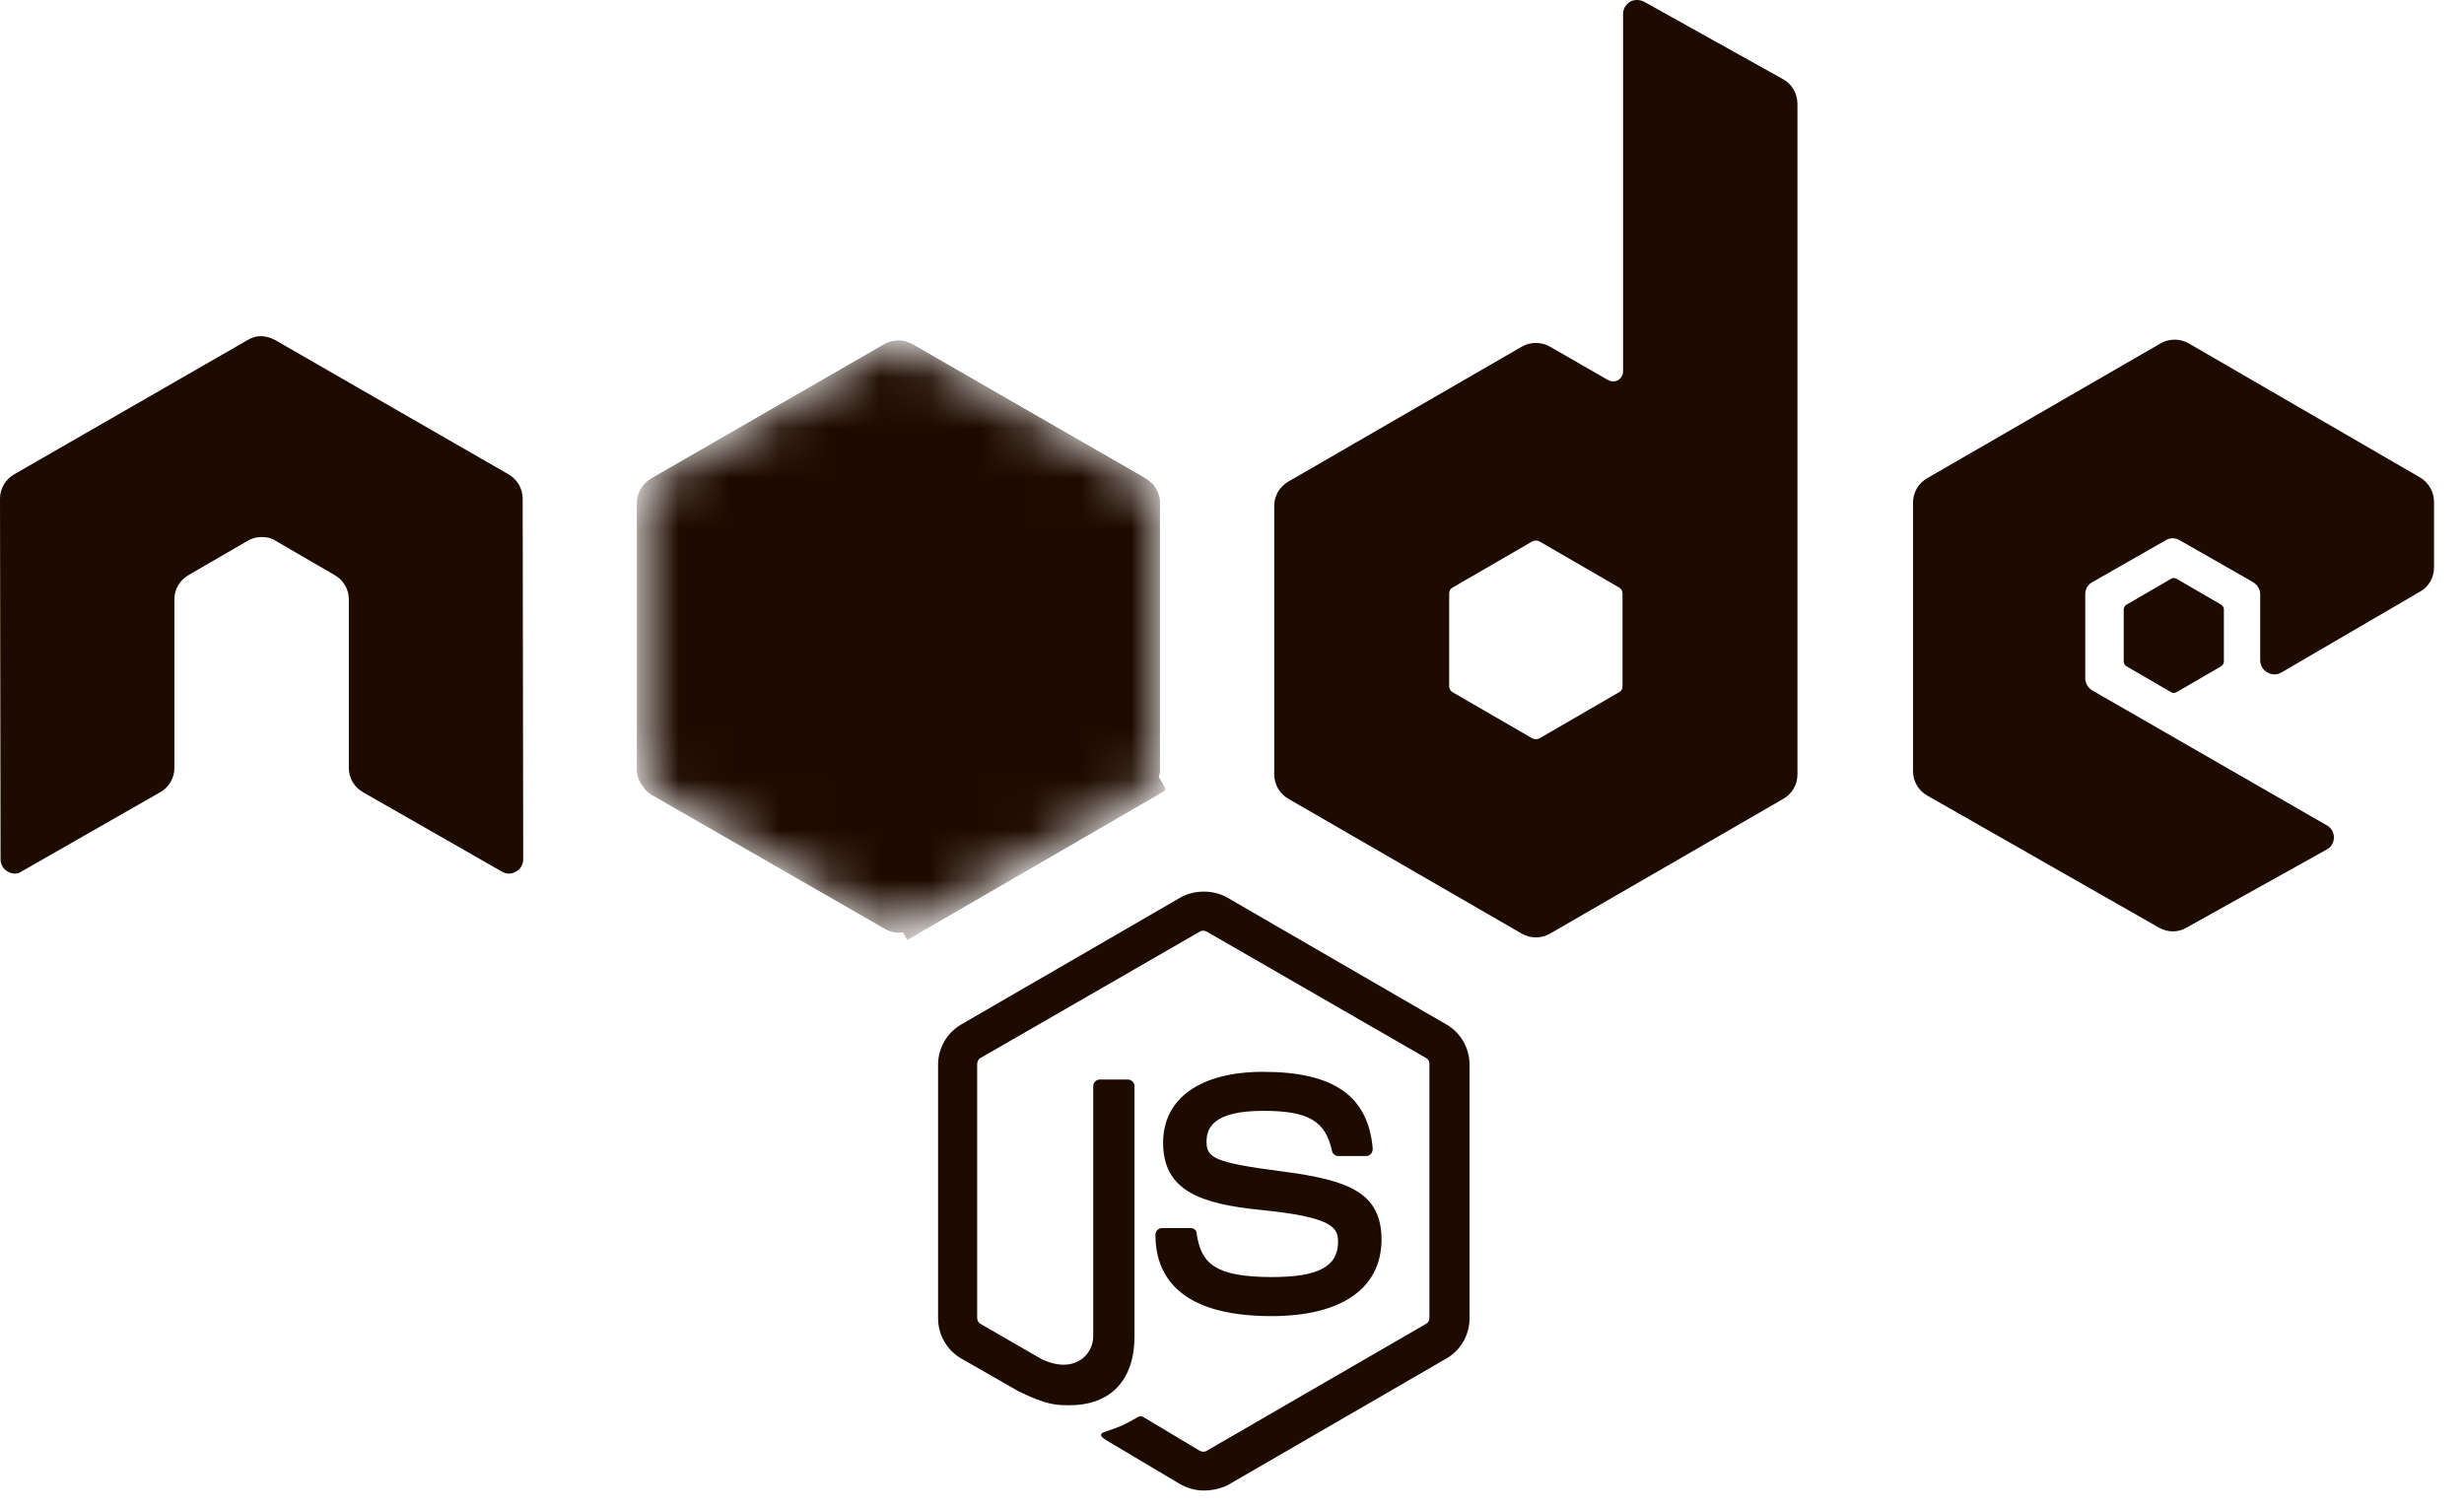 <svg width="49" height="30" viewBox="0 0 49 30" fill="none" xmlns="http://www.w3.org/2000/svg">
<path d="M23.94 29.64C23.776 29.64 23.622 29.596 23.48 29.52L22.025 28.655C21.806 28.535 21.916 28.491 21.981 28.469C22.276 28.371 22.331 28.349 22.638 28.174C22.671 28.152 22.714 28.163 22.747 28.185L23.863 28.852C23.907 28.874 23.962 28.874 23.994 28.852L28.36 26.325C28.404 26.303 28.426 26.259 28.426 26.204V21.161C28.426 21.106 28.404 21.062 28.36 21.04L23.994 18.524C23.951 18.502 23.896 18.502 23.863 18.524L19.497 21.04C19.454 21.062 19.432 21.117 19.432 21.16V26.204C19.432 26.248 19.454 26.303 19.497 26.325L20.69 27.014C21.336 27.342 21.74 26.959 21.74 26.576V21.598C21.74 21.533 21.795 21.467 21.872 21.467H22.43C22.495 21.467 22.561 21.522 22.561 21.598V26.576C22.561 27.441 22.09 27.944 21.27 27.944C21.018 27.944 20.821 27.944 20.263 27.671L19.114 27.014C18.83 26.85 18.655 26.544 18.655 26.215V21.172C18.655 20.843 18.83 20.537 19.114 20.373L23.48 17.845C23.754 17.692 24.126 17.692 24.399 17.845L28.765 20.373C29.049 20.537 29.224 20.843 29.224 21.172V26.215C29.224 26.544 29.049 26.85 28.765 27.014L24.399 29.542C24.257 29.607 24.093 29.64 23.94 29.64H23.94ZM25.285 26.172C23.371 26.172 22.977 25.296 22.977 24.552C22.977 24.487 23.032 24.421 23.108 24.421H23.677C23.743 24.421 23.797 24.465 23.797 24.53C23.885 25.11 24.137 25.395 25.296 25.395C26.215 25.395 26.609 25.187 26.609 24.695C26.609 24.41 26.5 24.202 25.067 24.06C23.874 23.94 23.13 23.677 23.13 22.725C23.13 21.839 23.874 21.314 25.121 21.314C26.522 21.314 27.211 21.795 27.299 22.845C27.299 22.878 27.288 22.911 27.266 22.944C27.244 22.966 27.211 22.988 27.178 22.988H26.609C26.555 22.988 26.5 22.944 26.489 22.889C26.358 22.288 26.018 22.09 25.121 22.09C24.115 22.09 23.994 22.441 23.994 22.703C23.994 23.021 24.137 23.119 25.493 23.294C26.839 23.469 27.474 23.721 27.474 24.662C27.463 25.625 26.675 26.172 25.285 26.172Z" fill="#1E0B00"/>
<path d="M10.394 9.913C10.394 9.716 10.285 9.53 10.11 9.431L5.471 6.762C5.394 6.718 5.307 6.696 5.219 6.685H5.175C5.088 6.685 5 6.718 4.924 6.762L0.284 9.431C0.109 9.53 0 9.716 0 9.913L0.011 17.09C0.011 17.189 0.066 17.287 0.153 17.331C0.241 17.386 0.35 17.386 0.427 17.331L3.184 15.755C3.359 15.657 3.468 15.471 3.468 15.274V11.915C3.468 11.718 3.578 11.532 3.753 11.434L4.924 10.755C5.011 10.701 5.11 10.679 5.208 10.679C5.307 10.679 5.405 10.701 5.482 10.755L6.652 11.434C6.827 11.532 6.937 11.718 6.937 11.915V15.274C6.937 15.471 7.046 15.657 7.221 15.755L9.978 17.331C10.066 17.386 10.175 17.386 10.263 17.331C10.351 17.287 10.405 17.189 10.405 17.09L10.394 9.913Z" fill="#1E0B00"/>
<path d="M32.693 0.033C32.605 -0.011 32.496 -0.011 32.419 0.033C32.332 0.088 32.277 0.175 32.277 0.274V7.385C32.277 7.451 32.244 7.517 32.178 7.56C32.113 7.593 32.047 7.593 31.982 7.56L30.822 6.893C30.737 6.845 30.64 6.819 30.543 6.819C30.445 6.819 30.349 6.845 30.264 6.893L25.625 9.574C25.45 9.672 25.34 9.858 25.34 10.055V15.405C25.34 15.602 25.45 15.788 25.625 15.887L30.264 18.567C30.349 18.616 30.445 18.641 30.543 18.641C30.64 18.641 30.737 18.616 30.822 18.567L35.461 15.887C35.636 15.788 35.745 15.602 35.745 15.405V2.068C35.745 1.86 35.636 1.674 35.461 1.576L32.693 0.033H32.693ZM32.266 13.644C32.266 13.699 32.244 13.742 32.2 13.764L30.614 14.683C30.592 14.694 30.567 14.7 30.543 14.7C30.518 14.7 30.494 14.694 30.472 14.683L28.885 13.764C28.841 13.742 28.819 13.688 28.819 13.644V11.806C28.819 11.751 28.841 11.707 28.885 11.685L30.472 10.766C30.494 10.755 30.518 10.75 30.543 10.75C30.567 10.75 30.592 10.755 30.614 10.766L32.2 11.685C32.244 11.707 32.266 11.762 32.266 11.806V13.644Z" fill="#1E0B00"/>
<path d="M48.131 11.762C48.306 11.664 48.404 11.477 48.404 11.28V9.979C48.404 9.782 48.295 9.596 48.131 9.497L43.525 6.828C43.44 6.779 43.343 6.754 43.245 6.754C43.148 6.754 43.052 6.779 42.967 6.828L38.327 9.508C38.152 9.606 38.043 9.793 38.043 9.99V15.34C38.043 15.537 38.152 15.723 38.327 15.821L42.934 18.447C43.109 18.546 43.317 18.546 43.481 18.447L46.271 16.893C46.358 16.85 46.413 16.751 46.413 16.653C46.413 16.554 46.358 16.456 46.271 16.412L41.61 13.731C41.522 13.677 41.468 13.589 41.468 13.491V11.817C41.468 11.718 41.522 11.62 41.61 11.576L43.065 10.745C43.108 10.718 43.157 10.704 43.207 10.704C43.258 10.704 43.307 10.718 43.349 10.745L44.805 11.576C44.892 11.631 44.947 11.718 44.947 11.817V13.13C44.947 13.228 45.002 13.327 45.089 13.37C45.177 13.425 45.286 13.425 45.374 13.37L48.131 11.762Z" fill="#1E0B00"/>
<path d="M43.174 11.51C43.191 11.5 43.21 11.494 43.229 11.494C43.248 11.494 43.267 11.5 43.284 11.51L44.17 12.024C44.203 12.046 44.225 12.079 44.225 12.123V13.151C44.225 13.195 44.203 13.228 44.17 13.25L43.284 13.764C43.267 13.775 43.248 13.78 43.229 13.78C43.21 13.78 43.191 13.775 43.174 13.764L42.288 13.25C42.255 13.228 42.233 13.195 42.233 13.151V12.123C42.233 12.079 42.255 12.046 42.288 12.024L43.174 11.51Z" fill="#1E0B00"/>
<mask id="mask0" style="mask-type:alpha" maskUnits="userSpaceOnUse" x="12" y="6" width="12" height="13">
<path d="M18.152 6.849C18.067 6.801 17.971 6.776 17.873 6.776C17.775 6.776 17.679 6.801 17.594 6.849L12.988 9.508C12.812 9.606 12.714 9.792 12.714 9.989V15.318C12.714 15.515 12.823 15.701 12.988 15.799L17.594 18.458C17.679 18.506 17.775 18.532 17.873 18.532C17.971 18.532 18.067 18.506 18.152 18.458L22.758 15.799C22.933 15.701 23.032 15.515 23.032 15.318V9.989C23.032 9.792 22.922 9.606 22.758 9.508L18.152 6.849Z" fill="#1E0B00"/>
</mask>
<g mask="url(#mask0)">
<path d="M18.152 6.849C18.067 6.801 17.971 6.776 17.873 6.776C17.775 6.776 17.679 6.801 17.594 6.849L12.988 9.508C12.812 9.606 12.714 9.792 12.714 9.989V15.318C12.714 15.515 12.823 15.701 12.988 15.799L17.594 18.458C17.679 18.506 17.775 18.532 17.873 18.532C17.971 18.532 18.067 18.506 18.152 18.458L22.758 15.799C22.933 15.701 23.032 15.515 23.032 15.318V9.989C23.032 9.792 22.922 9.606 22.758 9.508L18.152 6.849Z" fill="#1E0B00"/>
<path d="M17.582 6.849L12.965 9.508C12.79 9.606 12.67 9.793 12.67 9.989V15.318C12.67 15.449 12.724 15.57 12.812 15.668L17.998 6.784C17.867 6.762 17.714 6.773 17.582 6.849V6.849Z" fill="#1E0B00"/>
<path d="M18.032 18.513C18.075 18.502 18.119 18.48 18.163 18.458L22.78 15.799C22.955 15.701 23.064 15.515 23.064 15.318V9.989C23.064 9.847 22.999 9.705 22.9 9.606L18.032 18.513H18.032Z" fill="#1E0B00"/>
<path d="M22.769 9.508L18.141 6.849C18.096 6.826 18.048 6.808 17.999 6.795L12.812 15.679C12.855 15.732 12.907 15.776 12.966 15.81L17.594 18.469C17.725 18.546 17.878 18.568 18.021 18.524L22.89 9.618C22.857 9.574 22.813 9.541 22.769 9.508V9.508Z" fill="#1E0B00"/>
<path d="M23.064 15.318V9.989C23.064 9.792 22.944 9.606 22.769 9.508L18.14 6.849C18.087 6.816 18.028 6.794 17.966 6.784L23.031 15.438C23.053 15.405 23.064 15.362 23.064 15.318L23.064 15.318Z" fill="#1E0B00"/>
<path d="M12.966 9.508C12.791 9.606 12.67 9.793 12.67 9.989V15.318C12.67 15.515 12.802 15.701 12.966 15.799L17.594 18.458C17.703 18.524 17.823 18.546 17.955 18.524L12.998 9.497L12.966 9.508H12.966Z" fill="#1E0B00"/>
<path fill-rule="evenodd" clip-rule="evenodd" d="M22.78 15.799C22.911 15.723 23.01 15.591 23.053 15.449L17.977 6.784C17.845 6.762 17.703 6.773 17.583 6.849L12.987 9.497L17.944 18.535C18.016 18.523 18.086 18.501 18.151 18.469L22.78 15.799L22.78 15.799Z" fill="#1E0B00"/>
<path fill-rule="evenodd" clip-rule="evenodd" d="M22.78 15.799L18.163 18.458C18.098 18.491 18.027 18.513 17.955 18.523L18.042 18.688L23.163 15.723V15.657L23.032 15.438C23.01 15.591 22.911 15.723 22.78 15.799Z" fill="#1E0B00"/>
<path fill-rule="evenodd" clip-rule="evenodd" d="M22.78 15.799L18.163 18.458C18.098 18.491 18.027 18.513 17.955 18.523L18.042 18.688L23.163 15.723V15.657L23.032 15.438C23.01 15.591 22.911 15.723 22.78 15.799Z" fill="#1E0B00"/>
</g>
</svg>
